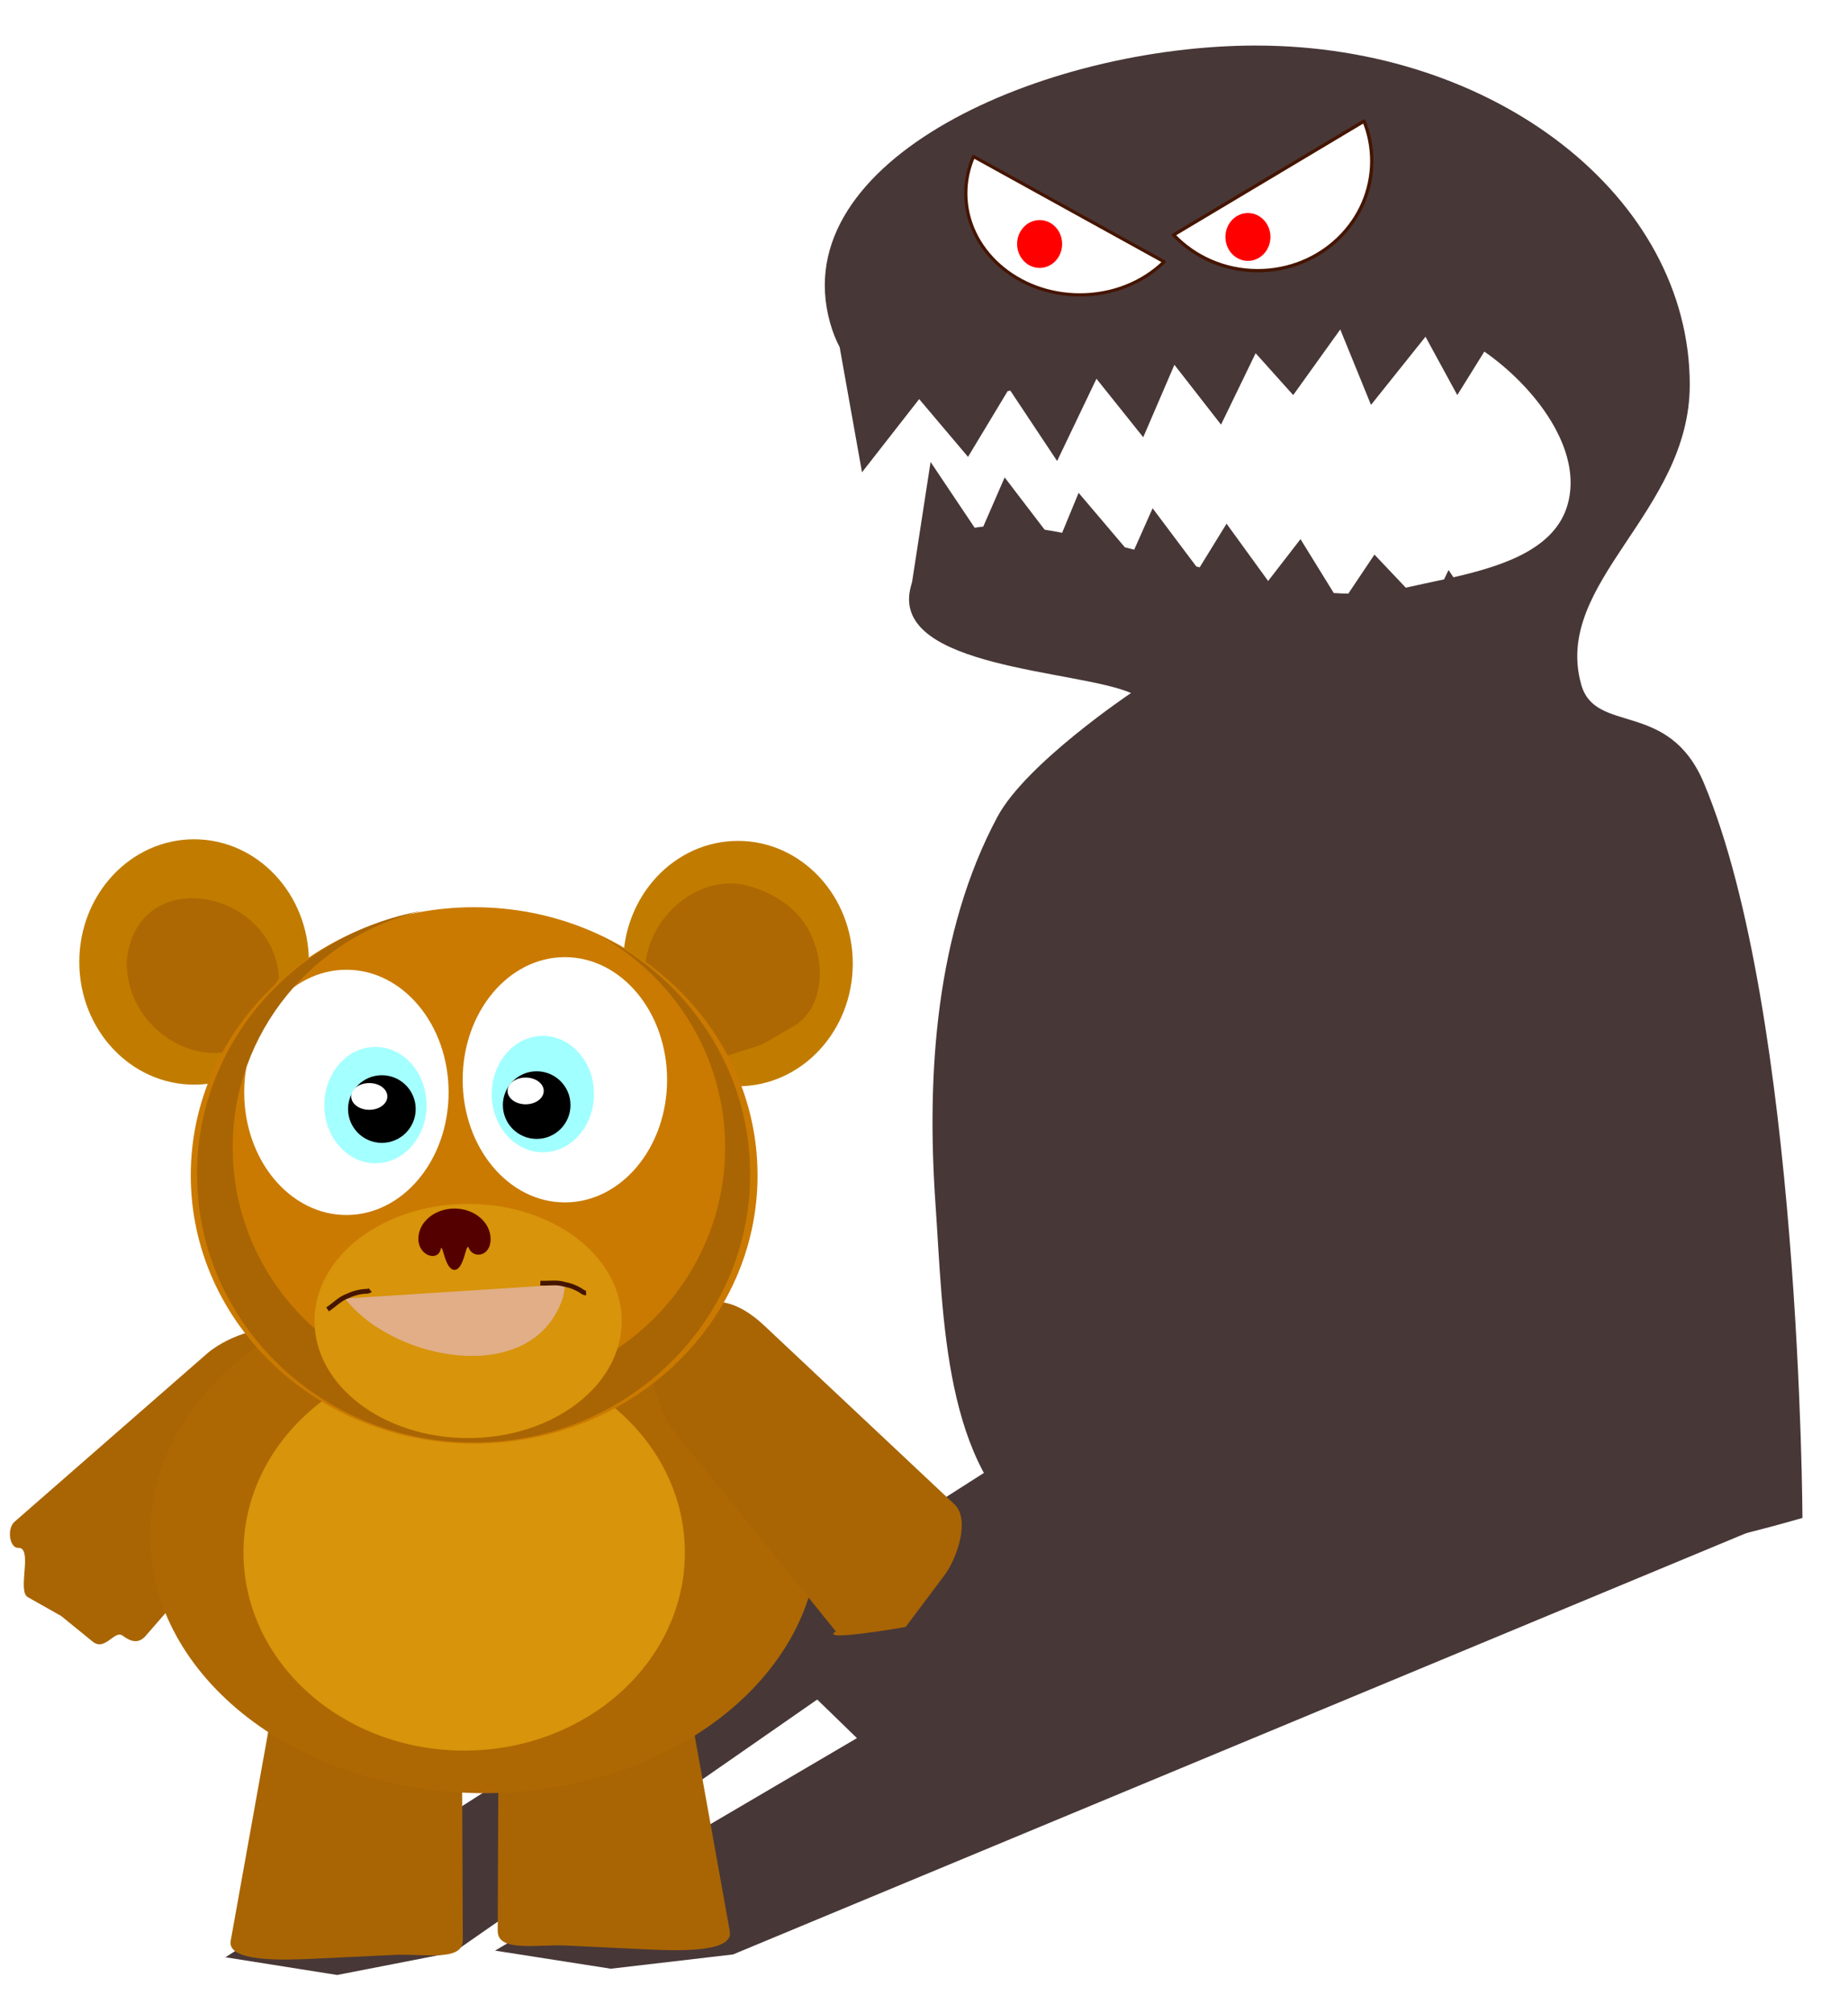 <?xml version="1.0" standalone="no"?>
<svg xmlns:inkscape="http://www.inkscape.org/namespaces/inkscape" xmlns:rdf="http://www.w3.org/1999/02/22-rdf-syntax-ns#" xmlns="http://www.w3.org/2000/svg" xmlns:cc="http://creativecommons.org/ns#" xmlns:dc="http://purl.org/dc/elements/1.1/" xmlns:sodipodi="http://sodipodi.sourceforge.net/DTD/sodipodi-0.dtd" xmlns:svg="http://www.w3.org/2000/svg" xmlns:ns1="http://sozi.baierouge.fr" xmlns:xlink="http://www.w3.org/1999/xlink" id="svg2" sodipodi:docname="trojan.svg" inkscape:export-filename="/home/xavier/Imatges/icons/trojan.png" viewBox="0 0 388.93 423.63" inkscape:export-xdpi="83" version="1.1" inkscape:export-ydpi="83" inkscape:version="0.48.0 r9654">
  <defs id="defs4">
    <filter id="filter3936" inkscape:collect="always" color-interpolation-filters="sRGB">
      <feGaussianBlur id="feGaussianBlur3938" stdDeviation="1.482" inkscape:collect="always"/>
    </filter>
    <filter id="filter3989" inkscape:collect="always" color-interpolation-filters="sRGB">
      <feGaussianBlur id="feGaussianBlur3991" stdDeviation="1.333" inkscape:collect="always"/>
    </filter>
    <filter id="filter4001" inkscape:collect="always" color-interpolation-filters="sRGB">
      <feGaussianBlur id="feGaussianBlur4003" stdDeviation="1.656" inkscape:collect="always"/>
    </filter>
    <filter id="filter4009" inkscape:collect="always" color-interpolation-filters="sRGB">
      <feGaussianBlur id="feGaussianBlur4011" stdDeviation="1.51" inkscape:collect="always"/>
    </filter>
    <filter id="filter4017" inkscape:collect="always" color-interpolation-filters="sRGB">
      <feGaussianBlur id="feGaussianBlur4019" stdDeviation="1.51" inkscape:collect="always"/>
    </filter>
    <filter id="filter4116" inkscape:collect="always" color-interpolation-filters="sRGB">
      <feGaussianBlur id="feGaussianBlur4118" stdDeviation="6.808" inkscape:collect="always"/>
    </filter>
    <filter id="filter4144" inkscape:collect="always" color-interpolation-filters="sRGB">
      <feGaussianBlur id="feGaussianBlur4146" stdDeviation="2.674" inkscape:collect="always"/>
    </filter>
    <filter id="filter4148" inkscape:collect="always" color-interpolation-filters="sRGB">
      <feGaussianBlur id="feGaussianBlur4150" stdDeviation="2.674" inkscape:collect="always"/>
    </filter>
    <filter id="filter4152" inkscape:collect="always" color-interpolation-filters="sRGB">
      <feGaussianBlur id="feGaussianBlur4154" stdDeviation="1.867" inkscape:collect="always"/>
    </filter>
    <filter id="filter4167" inkscape:collect="always" color-interpolation-filters="sRGB">
      <feGaussianBlur id="feGaussianBlur4169" stdDeviation="1.902" inkscape:collect="always"/>
    </filter>
    <filter id="filter4167-7" color-interpolation-filters="sRGB" inkscape:collect="always">
      <feGaussianBlur id="feGaussianBlur4169-4" stdDeviation="1.902" inkscape:collect="always"/>
    </filter>
    <filter id="filter4227" inkscape:collect="always" color-interpolation-filters="sRGB">
      <feGaussianBlur id="feGaussianBlur4229" stdDeviation="0.328" inkscape:collect="always"/>
    </filter>
    <filter id="filter4247" inkscape:collect="always" color-interpolation-filters="sRGB">
      <feGaussianBlur id="feGaussianBlur4249" stdDeviation="1.391" inkscape:collect="always"/>
    </filter>
    <filter id="filter4167-2" color-interpolation-filters="sRGB" inkscape:collect="always">
      <feGaussianBlur id="feGaussianBlur4169-0" stdDeviation="1.902" inkscape:collect="always"/>
    </filter>
    <filter id="filter4167-2-4" color-interpolation-filters="sRGB" inkscape:collect="always">
      <feGaussianBlur id="feGaussianBlur4169-0-0" stdDeviation="1.902" inkscape:collect="always"/>
    </filter>
    <filter id="filter4305" inkscape:collect="always" color-interpolation-filters="sRGB">
      <feGaussianBlur id="feGaussianBlur4307" stdDeviation="2.613" inkscape:collect="always"/>
    </filter>
    <filter id="filter4313" inkscape:collect="always" color-interpolation-filters="sRGB">
      <feGaussianBlur id="feGaussianBlur4315" stdDeviation="2.457" inkscape:collect="always"/>
    </filter>
    <filter id="filter4349" inkscape:collect="always" color-interpolation-filters="sRGB">
      <feGaussianBlur id="feGaussianBlur4351" stdDeviation="0.1" inkscape:collect="always"/>
    </filter>
    <filter id="filter4353" inkscape:collect="always" color-interpolation-filters="sRGB">
      <feGaussianBlur id="feGaussianBlur4355" stdDeviation="0.1" inkscape:collect="always"/>
    </filter>
    <filter id="filter4441" height="1.366" width="1.31" color-interpolation-filters="sRGB" y="-0.183" x="-.155" inkscape:collect="always">
      <feGaussianBlur id="feGaussianBlur4443" stdDeviation="2.972" inkscape:collect="always"/>
    </filter>
    <filter id="filter4873" inkscape:collect="always" color-interpolation-filters="sRGB">
      <feGaussianBlur id="feGaussianBlur4875" stdDeviation="3.992" inkscape:collect="always"/>
    </filter>
    <filter id="filter4877" inkscape:collect="always" color-interpolation-filters="sRGB">
      <feGaussianBlur id="feGaussianBlur4879" stdDeviation="3.317" inkscape:collect="always"/>
    </filter>
    <filter id="filter4881" inkscape:collect="always" color-interpolation-filters="sRGB">
      <feGaussianBlur id="feGaussianBlur4883" stdDeviation="0.915" inkscape:collect="always"/>
    </filter>
    <filter id="filter4885" inkscape:collect="always" color-interpolation-filters="sRGB">
      <feGaussianBlur id="feGaussianBlur4887" stdDeviation="0.915" inkscape:collect="always"/>
    </filter>
    <filter id="filter4913" height="1.715" width="1.76" color-interpolation-filters="sRGB" y="-.358" x="-.38" inkscape:collect="always">
      <feGaussianBlur id="feGaussianBlur4915" stdDeviation="1.501" inkscape:collect="always"/>
    </filter>
    <filter id="filter4917" height="1.715" width="1.76" color-interpolation-filters="sRGB" y="-.358" x="-.38" inkscape:collect="always">
      <feGaussianBlur id="feGaussianBlur4919" stdDeviation="1.501" inkscape:collect="always"/>
    </filter>
    <filter id="filter4971" height="2.076" width="1.234" y="-.538" x="-.117" inkscape:collect="always">
      <feGaussianBlur id="feGaussianBlur4973" stdDeviation="0.469" inkscape:collect="always"/>
    </filter>
    <filter id="filter4971-2" width="1.234" y="-.538" x="-.117" height="2.076" color-interpolation-filters="sRGB" inkscape:collect="always">
      <feGaussianBlur id="feGaussianBlur4973-1" stdDeviation="0.469" inkscape:collect="always"/>
    </filter>
  </defs>
  <sodipodi:namedview id="base" bordercolor="#666666" inkscape:pageshadow="2" inkscape:window-y="24" fit-margin-left="0" pagecolor="#ffffff" fit-margin-top="0" inkscape:window-maximized="1" inkscape:zoom="1" inkscape:window-x="0" inkscape:window-height="1005" showgrid="false" borderopacity="1.0" inkscape:current-layer="capa1" inkscape:cx="172.5" inkscape:cy="211" fit-margin-right="0" fit-margin-bottom="0" inkscape:window-width="1920" inkscape:pageopacity="0.0" inkscape:document-units="px"/>
  <g id="capa1" inkscape:label="Capa 1" inkscape:groupmode="layer" transform="translate(-39.492 -13.762)">
    <path id="rect4844" style="fill:rgb(72, 55, 55)" d="m-194.78 388.4 208.34 20.49 108.36 109.95-232.34-64.867-22.082-13.543-16.801-18.055 87.532 11.927-1.559-11.554-93.013-5.473-22.25-11.406z" sodipodi:nodetypes="ccccccccccc" inkscape:connector-curvature="0" transform="matrix(.786 -.618 .618 .786 0 0)"/>
    <path id="rect4156-6" style="fill:rgb(169, 101, 3)" d="m228.06 547.94 11.986-3.443c12.956-3.721 50.002-4.838 52.12 43.257l7.346 166.84c0.612 13.901-18.496 7.3-32.346 7.3h-38.525c-13.85 0-41.471-0.28-40.177-13.935l15.177-160.21c1.294-13.655 11.463-36.093 24.419-39.814z" sodipodi:nodetypes="sssssssss" inkscape:connector-curvature="0" transform="matrix(.441 -.021 -.018 .331 18.395 178.58)"/>
    <path id="rect4156-6-4" style="fill:rgb(169, 101, 3)" d="m228.06 547.94 11.986-3.443c12.956-3.721 50.002-4.838 52.12 43.257l7.346 166.84c0.612 13.901-18.496 7.3-32.346 7.3h-38.525c-13.85 0-41.471-0.28-40.177-13.935l15.177-160.21c1.294-13.655 11.463-36.093 24.419-39.814z" sodipodi:nodetypes="sssssssss" inkscape:connector-curvature="0" transform="matrix(-.441 -.021 .018 .331 262.74 176.61)"/>
    <path id="rect4156-3" style="fill:rgb(169, 101, 3)" d="m228.06 547.94 11.986-3.443c12.956-3.721 50.002-4.838 52.12 43.257l7.346 166.84c0.306 6.95-4.315 8.803-10.746 8.905-6.43 0.101-1.127 14.969-11.232 14.706l-25.866-0.672-23.907 3.491c-7.717 1.127-19.346-27.516-26.166-21.183-3.711 3.446-13.78-5.054-13.133-11.881l15.177-160.21c1.294-13.655 11.463-36.093 24.419-39.814z" sodipodi:nodetypes="sssssscsssss" inkscape:connector-curvature="0" transform="matrix(.262 .202 -.228 .24 163.73 116.41)"/>
    <path id="path4021" sodipodi:rx="212.5" sodipodi:ry="161" style="fill:rgb(173, 104, 3)" sodipodi:type="arc" d="m428 451.36c0 88.918-95.139 161-212.5 161s-212.5-72.082-212.5-161 95.139-161 212.5-161 212.5 72.082 212.5 161z" transform="matrix(.331 0 0 .337 70.065 184.76)" sodipodi:cy="451.36218" sodipodi:cx="215.5"/>
    <path id="path3791-3" sodipodi:rx="73" sodipodi:ry="78" style="fill:rgb(193, 124, 0)" sodipodi:type="arc" d="m197 162.36c0 43.078-32.683 78-73 78s-73-34.922-73-78 32.683-78 73-78 73 34.922 73 78z" transform="matrix(.331 0 0 .331 153.76 162.8)" sodipodi:cy="162.36218" sodipodi:cx="124"/>
    <path id="path3791" sodipodi:rx="73" sodipodi:ry="78" style="fill:rgb(193, 124, 0)" sodipodi:type="arc" d="m197 162.36c0 43.078-32.683 78-73 78s-73-34.922-73-78 32.683-78 73-78 73 34.922 73 78z" transform="matrix(.331 0 0 .331 39.299 162.46)" sodipodi:cy="162.36218" sodipodi:cx="124"/>
    <path id="path3900" style="fill:rgb(173, 104, 3)" inkscape:connector-curvature="0" d="m177 144.36c-3.31-46.519-89.837-60.433-96.809-9.61-1.233 32.34 36.809 53.72 65.809 47.61" transform="matrix(.331 0 0 .403 39.63 161.46)"/>
    <path id="path3904" style="fill:rgb(173, 104, 3)" d="m431 128.36c-4.875-32.285 26.813-64.295 59.253-58.607 17.607 3.877 35.155 14.137 42.25 31.5 7.856 16.986 6.686 41.503-10.522 52.346-26.53 14.611-12.38 8.749-41.022 17.854" sodipodi:nodetypes="ccccc" inkscape:connector-curvature="0" transform="matrix(.345 0 0 .354 26.712 175.21)"/>
    <path id="rect4156" style="fill:rgb(169, 101, 3)" d="m228.06 547.94 11.986-3.443c12.956-3.721 50.002-4.838 52.12 43.257l7.346 166.84c0.612 13.901-22.673 23.364-36.439 24.021l-40.648 1.94s-47.493-37.289-33.962-32.596l15.177-160.21c1.294-13.655 11.463-36.093 24.419-39.814z" inkscape:transform-center-x="-21.315061" sodipodi:nodetypes="ssssscsss" inkscape:transform-center-y="21.125147" inkscape:connector-curvature="0" transform="matrix(.211 -.255 .231 .237 2.855 227.87)"/>
    <path id="path4299" sodipodi:rx="135.41095" sodipodi:ry="125.86501" style="fill:rgb(216, 148, 10)" sodipodi:type="arc" d="m428.51 507.89c0 69.513-60.626 125.87-135.41 125.87-74.785 0-135.41-56.352-135.41-125.87 0-69.513 60.626-125.87 135.41-125.87 74.785 0 135.41 56.352 135.41 125.87z" transform="matrix(.343 0 0 .331 36.649 172.39)" sodipodi:cy="507.88995" sodipodi:cx="293.09576"/>
    <path id="path2985" sodipodi:rx="160.75888" sodipodi:ry="170.50183" style="fill:rgb(202, 122, 1)" sodipodi:type="arc" d="m445.39 268.05c0 94.166-71.974 170.5-160.76 170.5-88.785 0-160.76-76.336-160.76-170.5 0-94.166 71.974-170.5 160.76-170.5 88.785 0 160.76 76.336 160.76 170.5z" transform="matrix(.371 0 0 .331 33.685 172.39)" sodipodi:cy="268.05374" sodipodi:cx="284.63367"/>
    <path id="path3760" sodipodi:rx="78.5" sodipodi:ry="98.5" style="fill:rgb(255, 255, 255)" sodipodi:type="arc" d="m-71 230.86c0 54.4-35.146 98.5-78.5 98.5s-78.5-44.1-78.5-98.5 35.146-98.5 78.5-98.5 78.5 44.1 78.5 98.5z" transform="matrix(.274 0 0 .262 153.36 183.16)" sodipodi:cy="230.86218" sodipodi:cx="-149.5"/>
    <path id="path3760-6" sodipodi:rx="78.5" sodipodi:ry="98.5" style="fill:rgb(255, 255, 255)" sodipodi:type="arc" d="m-71 230.86c0 54.4-35.146 98.5-78.5 98.5s-78.5-44.1-78.5-98.5 35.146-98.5 78.5-98.5 78.5 44.1 78.5 98.5z" transform="matrix(.274 0 0 .262 199.34 180.51)" sodipodi:cy="230.86218" sodipodi:cx="-149.5"/>
    <path id="path3860" sodipodi:rx="29" sodipodi:ry="37" style="fill:rgb(164, 255, 255)" sodipodi:type="arc" d="m-41 214.36c0 20.435-12.984 37-29 37s-29-16.565-29-37 12.984-37 29-37 29 16.565 29 37z" transform="matrix(.371 0 0 .331 144.48 175.37)" sodipodi:cy="214.36218" sodipodi:cx="-70"/>
    <path id="path3840" sodipodi:rx="21.5" sodipodi:ry="21.5" style="fill:rgb(0, 0, 0)" sodipodi:type="arc" d="m68 249.86c0 11.874-9.626 21.5-21.5 21.5s-21.5-9.626-21.5-21.5 9.626-21.5 21.5-21.5 21.5 9.626 21.5 21.5z" transform="matrix(.331 0 0 .331 104.47 164.45)" sodipodi:cy="249.86218" sodipodi:cx="46.5"/>
    <path id="path3860-0" sodipodi:rx="29" sodipodi:ry="37" style="fill:rgb(162, 255, 255)" sodipodi:type="arc" d="m-41 214.36c0 20.435-12.984 37-29 37s-29-16.565-29-37 12.984-37 29-37 29 16.565 29 37z" transform="matrix(.371 0 0 .331 179.71 173.05)" sodipodi:cy="214.36218" sodipodi:cx="-70"/>
    <path id="path3840-2" sodipodi:rx="21.5" sodipodi:ry="21.5" style="fill:rgb(0, 0, 0)" sodipodi:type="arc" d="m68 249.86c0 11.874-9.626 21.5-21.5 21.5s-21.5-9.626-21.5-21.5 9.626-21.5 21.5-21.5 21.5 9.626 21.5 21.5z" transform="matrix(.331 0 0 .331 137.05 163.62)" sodipodi:cy="249.86218" sodipodi:cx="46.5"/>
    <path id="path3880" sodipodi:rx="11.5" sodipodi:ry="8.5" style="fill:rgb(255, 255, 255)" sodipodi:type="arc" d="m6 205.86c0 4.694-5.149 8.5-11.5 8.5s-11.5-3.806-11.5-8.5 5.149-8.5 11.5-8.5 11.5 3.806 11.5 8.5z" transform="matrix(.331 0 0 .331 119.03 176.36)" sodipodi:cy="205.86218" sodipodi:cx="-5.5"/>
    <path id="path3880-1" sodipodi:rx="11.5" sodipodi:ry="8.5" style="fill:rgb(255, 255, 255)" sodipodi:type="arc" d="m6 205.86c0 4.694-5.149 8.5-11.5 8.5s-11.5-3.806-11.5-8.5 5.149-8.5 11.5-8.5 11.5 3.806 11.5 8.5z" transform="matrix(.331 0 0 .331 151.94 175.2)" sodipodi:cy="205.86218" sodipodi:cx="-5.5"/>
    <path id="path2985-9" style="fill:rgb(169, 101, 3)" inkscape:connector-curvature="0" d="m270.72 103.78c-83.62 14.78-146.91 84.19-146.91 167.6 0 94.166 80.672 170.5 180.19 170.5 99.516 0 180.19-76.334 180.19-170.5 0-66.201-39.865-123.63-98.125-151.88 48.837 26.499 81.812 76.925 81.812 134.78 0 85.372-71.81 154.59-160.41 154.59-88.596 0-160.44-69.222-160.44-154.59 0-73.192 52.795-134.5 123.69-150.5z" transform="matrix(.323 0 0 .331 40.973 171.07)"/>
    <path id="path2987" sodipodi:rx="136.40147" sodipodi:ry="108.56444" style="fill:rgb(216, 148, 10)" sodipodi:type="arc" d="m-192.08 427.42c0 59.958-61.069 108.56-136.4 108.56-75.332 0-136.4-48.606-136.4-108.56 0-59.958 61.069-108.56 136.4-108.56 75.332 0 136.4 48.606 136.4 108.56z" transform="matrix(.237 0 0 .227 215.86 194.73)" sodipodi:cy="427.42075" sodipodi:cx="-328.47702"/>
    <path id="path3757" style="fill:rgb(85, 0, 0)" d="m314.52 308.62c0 11.105-11.11 12.551-13.882 5.622-1.804-4.509-2.742 13.864-9.084 13.864-6.342 0-7.548-18.311-8.798-13.006-1.866 7.922-14.025 4.052-14.168-6.48-0.146-10.761 10.282-19.486 22.966-19.486s22.966 8.724 22.966 19.486z" sodipodi:nodetypes="sssssss" inkscape:connector-curvature="0" transform="matrix(.331 0 0 .331 38.638 172.39)"/>
    <path id="path3811" style="fill:#e1ae87" inkscape:connector-curvature="0" d="m222 346.36c30.875 40.219 120.65 56.944 138.74-1.454l1.26-7.55" transform="matrix(.331 0 0 .331 38.638 172.39)"/>
    <path id="path4704" style="filter:url(#filter4873);fill:#483737" inkscape:connector-curvature="0" d="m303.91 23.344c-44.693 0-99.334 23.99-89.719 58.344 0.546 1.952 1.235 3.678 2.062 5.219h-0.031l4.688 26.25 12.031-15.406 10.281 12.156 8.344-13.844c0.188-0.033 0.374-0.06 0.562-0.094l9.844 14.812 8.281-17.312 9.844 12.312 6.562-15.25 9.812 12.594 7.281-15.031 7.906 8.812 9.906-13.812 6.469 15.875 11.47-14.345 6.69 12.281 5.69-9.156c10.555 7.341 20.909 20.647 17.5 32.312-2.69 9.205-13.427 12.765-24 15.188l-1.031-1.531-0.938 1.969c-2.798 0.611-5.514 1.174-8.062 1.75l-6.594-6.969-5.5 8.219c-1.011-0.02-2.025-0.056-3.062-0.125l-7-11.344-6.812 8.812-8.75-12.062-5.656 9.188c-0.24-0.063-0.479-0.124-0.719-0.188l-9.188-12.25-3.875 8.719c-0.659-0.175-1.315-0.329-1.969-0.5l-9.73-11.46-3.47 8.41c-1.252-0.241-2.48-0.468-3.688-0.656l-8.406-11-4.5 10.344c-0.624 0.063-1.218 0.15-1.812 0.25l-9.281-13.844-3.875 25.156c-0.003 0.01 0.003 0.021 0 0.031-0.144 0.488-0.289 1.007-0.406 1.531-3.74 16.707 35.244 17.032 46.469 21.906 0 0-22.101 14.793-28.125 26.062-12.964 24.254-14.936 54.034-13.031 81.469 1.681 24.213 1.671 55.41 21.344 69.625 43.546 31.467 161.12-3.562 161.12-3.562s-0.401-106.22-20.75-154.66c-7.42-17.661-22.831-10.091-25.812-20.719-6.04-21.535 22.844-36.19 22.844-63.094 0-39.425-40.833-71.375-91.219-71.375z"/>
    <path id="path4730" style="stroke-linejoin:round;filter:url(#filter4881);stroke:#451500;stroke-linecap:round;stroke-width:0.702;fill:#ffffff" inkscape:connector-curvature="0" d="m326.57 39.258-40.094 23.938c4.388 4.631 10.696 7.531 17.719 7.531 13.251 0 24-10.334 24-23.094 0-2.954-0.576-5.778-1.625-8.375z"/>
    <path id="path4730-2" style="stroke-linejoin:round;filter:url(#filter4885);stroke:#451500;stroke-linecap:round;stroke-width:.676;fill:#ffffff" inkscape:connector-curvature="0" d="m244.38 46.695 40.119 22.155c-4.391 4.287-10.702 6.971-17.73 6.971-13.259 0-24.015-9.564-24.015-21.374 0-2.734 0.576-5.348 1.626-7.751z"/>
    <path id="path4824" sodipodi:rx="4.7392902" sodipodi:ry="5.0354958" style="filter:url(#filter4917);fill:#ff0000" sodipodi:type="arc" d="m103.67 55.63c0 2.781-2.122 5.035-4.739 5.035-2.617 0-4.739-2.255-4.739-5.035s2.122-5.035 4.739-5.035 4.739 2.255 4.739 5.035z" transform="translate(159.36 9.479)" sodipodi:cy="55.630238" sodipodi:cx="98.932678"/>
    <path id="path4824-3" sodipodi:rx="4.7392902" sodipodi:ry="5.0354958" style="filter:url(#filter4913);fill:#ff0000" sodipodi:type="arc" d="m103.67 55.63c0 2.781-2.122 5.035-4.739 5.035-2.617 0-4.739-2.255-4.739-5.035s2.122-5.035 4.739-5.035 4.739 2.255 4.739 5.035z" transform="translate(203.2 7.998)" sodipodi:cy="55.630238" sodipodi:cx="98.932678"/>
    <path id="path4944" style="filter:url(#filter4971);stroke:#451500;stroke-width:1px;fill:none" inkscape:connector-curvature="0" d="m153.21 283.78c1.689 0.117 3.423-0.267 5.073 0.254 1.413 0.264 2.773 0.823 3.939 1.666 0.191 0.092 0.403 0.157 0.617 0.143"/>
    <path id="path4944-6" style="filter:url(#filter4971-2);stroke:#451500;stroke-width:1px;fill:none" inkscape:connector-curvature="0" d="m109.42 285.74c1.689 0.117 3.423-0.267 5.073 0.254 1.413 0.264 2.773 0.823 3.939 1.666 0.191 0.092 0.403 0.157 0.617 0.143" transform="matrix(.805 -.593 .593 .805 -149.1 124.17)"/>
  </g>
</svg>